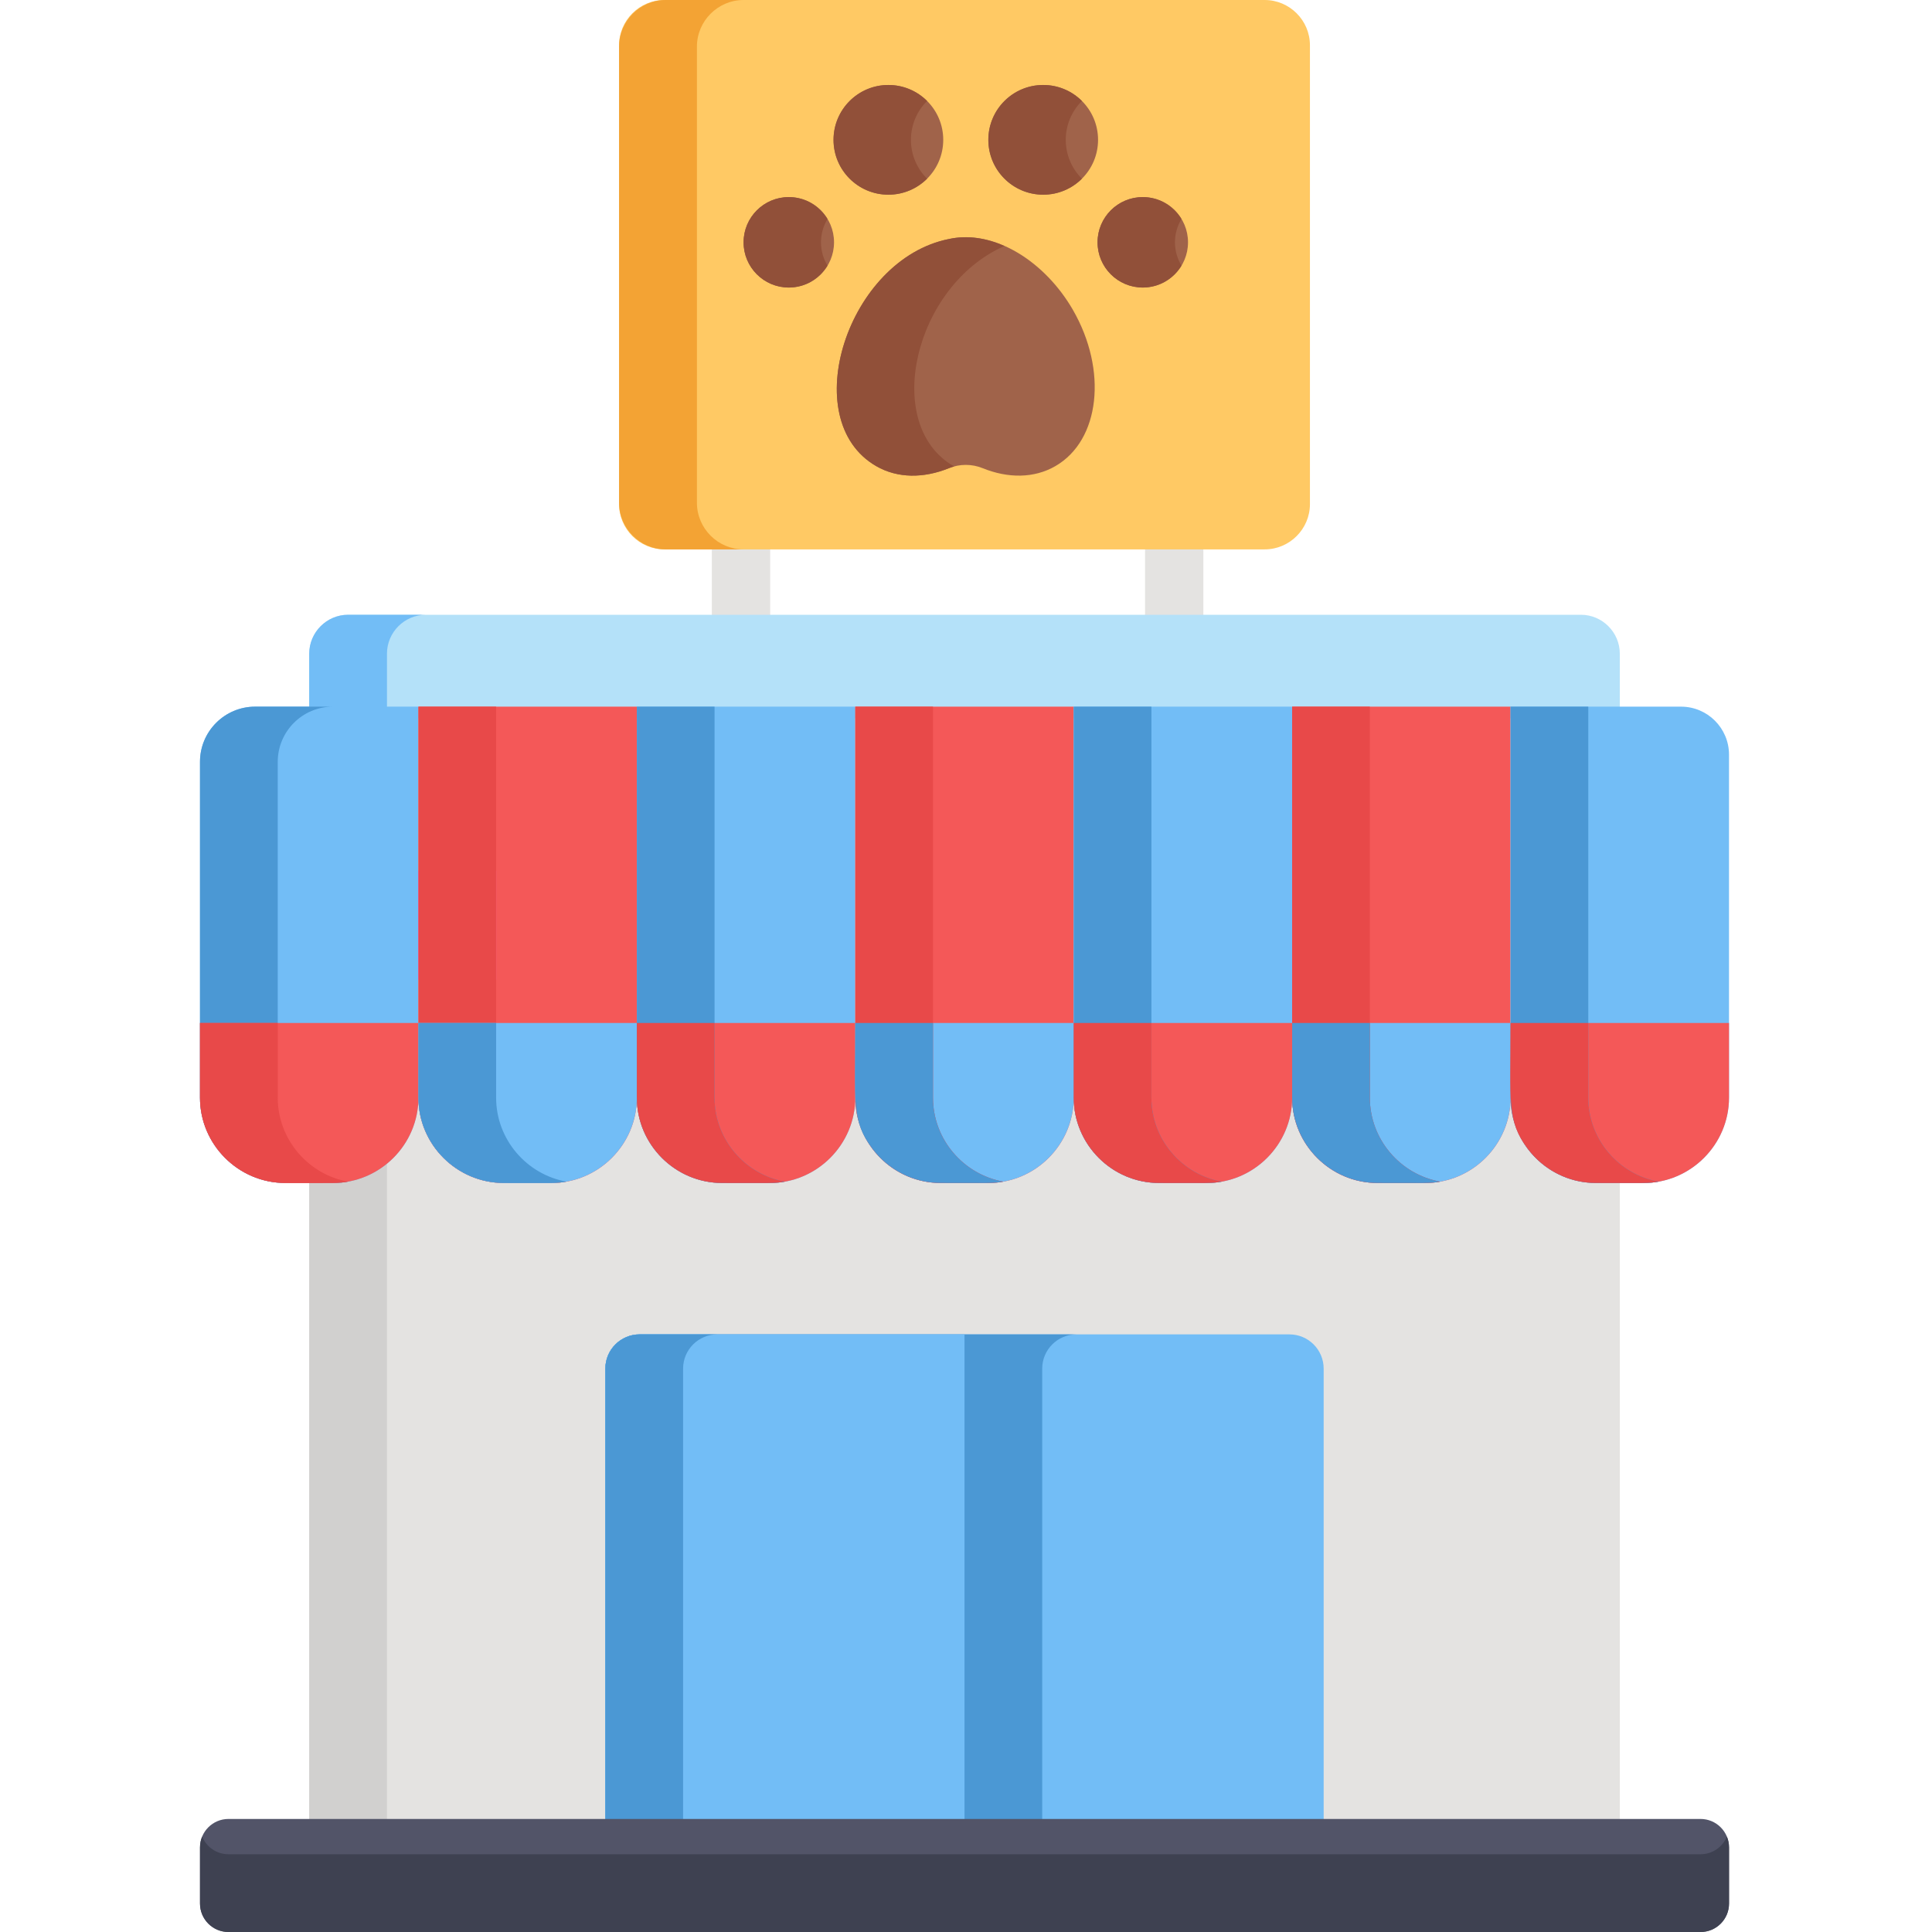 <svg height="512pt" viewBox="-53 0 512 512" width="512pt" xmlns="http://www.w3.org/2000/svg"><path d="m135.645 136.664h15.457v30.223h-15.457zm0 0" fill="#e4e3e1"/><path d="m250.449 136.664h15.453v30.223h-15.453zm0 0" fill="#e4e3e1"/><path d="m282.148 145.594h-159.09c-6.602 0-12-5.402-12-12v-121.594c0-6.602 5.398-12 12-12h159.09c6.602 0 12 5.398 12 12v121.594c0 6.598-5.398 12-12 12zm0 0" fill="#ffc964"/><path d="m131.691 133.23v-120.867c0-6.801 5.562-12.363 12.363-12.363h-20.633c-6.801 0-12.363 5.562-12.363 12.363v120.867c0 6.801 5.562 12.363 12.363 12.363h20.633c-6.801 0-12.363-5.562-12.363-12.363zm0 0" fill="#f3a334"/><path d="m365.949 162.918c-7.434 0-317.031 0-326.691 0-5.672 0-10.312 4.641-10.312 10.312v17.129h347.32v-17.129c0-5.672-4.645-10.312-10.316-10.312zm0 0" fill="#b4e1f9"/><path d="m59.863 162.918c-11.781 0-19.23 0-20.605 0-5.672 0-10.312 4.641-10.312 10.312v17.129h20.605v-17.129c0-5.672 4.641-10.312 10.312-10.312zm0 0" fill="#72bdf6"/><path d="m369.934 302.168c-12.438 0-22.613-10.176-22.613-22.613 0 12.438-10.176 22.613-22.609 22.613h-12.664c-12.438 0-22.613-10.176-22.613-22.613 0 12.438-10.176 22.613-22.613 22.613h-12.66c-12.438 0-22.613-10.176-22.613-22.613 0 12.438-10.176 22.613-22.613 22.613h-12.66c-12.438 0-22.613-10.176-22.613-22.613 0 12.438-10.176 22.613-22.613 22.613h-12.66c-12.438 0-22.613-10.176-22.613-22.613 0 12.438-10.176 22.613-22.613 22.613h-12.664c-12.434 0-22.609-10.176-22.609-22.613 0 12.438-10.176 22.613-22.613 22.613h-6.328v189.148h347.32v-189.148zm0 0" fill="#e4e3e1"/><path d="m49.551 297.059c-7.074 5.781-13.527 5.109-20.605 5.109v189.148h20.605zm0 0" fill="#d1d0cf"/><path d="m0 201.898v88.992c0 12.434 10.176 22.609 22.613 22.609h12.664c12.438 0 22.609-10.176 22.609-22.609v-103.621h-43.258c-8.078 0-14.629 6.551-14.629 14.629zm0 0" fill="#72bdf6"/><path d="m20.605 290.891v-88.992c0-8.078 6.551-14.629 14.629-14.629h-20.605c-8.078 0-14.629 6.551-14.629 14.629v88.992c0 12.434 10.176 22.609 22.613 22.609 13.887 0 14.07.102 16.633-.359-10.559-1.891-18.641-11.172-18.641-22.25zm0 0" fill="#4b98d4"/><path d="m57.887 187.27v103.621c0 12.434 10.176 22.609 22.613 22.609h12.66c12.438 0 22.613-10.176 22.613-22.609v-103.621zm0 0" fill="#f45858"/><path d="m115.773 187.27v103.621c0 12.434 10.176 22.609 22.613 22.609h12.664c12.434 0 22.609-10.176 22.609-22.609v-103.621zm0 0" fill="#72bdf6"/><path d="m173.66 187.27v103.621c0 12.434 10.176 22.609 22.613 22.609h12.664c12.434 0 22.609-10.176 22.609-22.609v-103.621zm0 0" fill="#f45858"/><path d="m231.547 187.27v103.621c0 12.434 10.176 22.609 22.613 22.609h12.66c12.438 0 22.613-10.176 22.613-22.609v-103.621zm0 0" fill="#72bdf6"/><path d="m289.434 187.27v103.621c0 12.434 10.176 22.609 22.613 22.609h12.664c12.434 0 22.609-10.176 22.609-22.609v-103.621zm0 0" fill="#f45858"/><path d="m347.32 187.27v103.621c0 12.434 10.176 22.609 22.613 22.609h12.664c12.434 0 22.609-10.176 22.609-22.609v-90.898c0-7.027-5.695-12.723-12.719-12.723zm0 0" fill="#72bdf6"/><path d="m288.707 353.625h-172.203c-5.016 0-9.082 4.066-9.082 9.082v126.551h190.363v-126.555c0-5.012-4.062-9.078-9.078-9.078zm0 0" fill="#72bdf6"/><path d="m232.277 353.625h-115.773c-5.016 0-9.082 4.066-9.082 9.082v126.551h115.773v-126.555c0-5.012 4.066-9.078 9.082-9.078zm0 0" fill="#4b98d4"/><path d="m107.422 362.703v126.555h95.184v-135.633h-86.102c-5.016 0-9.082 4.066-9.082 9.078zm0 0" fill="#72bdf6"/><path d="m137.105 353.625h-20.602c-5.016 0-9.082 4.066-9.082 9.082v126.551h20.605v-126.555c0-5.012 4.066-9.078 9.078-9.078zm0 0" fill="#4b98d4"/><path d="m405.207 504.457v-14.871c0-4.164-3.379-7.543-7.543-7.543h-390.121c-4.164 0-7.543 3.379-7.543 7.543v14.871c0 4.164 3.379 7.543 7.543 7.543h390.121c4.168 0 7.543-3.379 7.543-7.543zm0 0" fill="#525468"/><path d="m397.664 491.395h-390.121c-3.148 0-5.848-1.934-6.973-4.676-.367.883-.566 1.852-.566 2.867v14.871c0 4.164 3.375 7.543 7.539 7.543h390.125c4.164 0 7.543-3.379 7.543-7.543v-14.871c0-1.016-.203-1.984-.57-2.867-1.129 2.742-3.824 4.676-6.977 4.676zm0 0" fill="#3e4151"/><path d="m0 271.102v19.785c0 12.438 10.176 22.613 22.613 22.613h12.664c12.438 0 22.609-10.176 22.609-22.613v-19.785zm0 0" fill="#f45858"/><path d="m39.246 313.141c-10.559-1.891-18.641-11.168-18.641-22.25v-19.789h-20.605v19.789c0 12.438 10.18 22.609 22.613 22.609 13.426 0 14.066.102 16.633-.359zm0 0" fill="#e84949"/><path d="m115.773 271.102v19.785c0 12.438 10.176 22.613 22.613 22.613h12.664c12.434 0 22.609-10.176 22.609-22.613v-19.785zm0 0" fill="#f45858"/><path d="m173.66 271.102v19.785c0 12.438 10.176 22.613 22.613 22.613h12.664c12.434 0 22.609-10.176 22.609-22.613v-19.785zm0 0" fill="#72bdf6"/><path d="m231.547 271.102v19.785c0 12.438 10.176 22.613 22.613 22.613h12.66c12.438 0 22.613-10.176 22.613-22.613v-19.785zm0 0" fill="#f45858"/><path d="m289.434 271.102v19.785c0 12.438 10.176 22.613 22.613 22.613h12.664c12.434 0 22.609-10.176 22.609-22.613v-19.785zm0 0" fill="#72bdf6"/><path d="m347.32 271.102v19.785c0 12.438 10.176 22.613 22.613 22.613h12.664c12.434 0 22.609-10.176 22.609-22.613v-19.785zm0 0" fill="#f45858"/><path d="m57.887 230.777h20.605v28.848h-20.605zm0 0" fill="#ea47d7"/><path d="m78.477 290.891v-103.621h-20.59v103.621c0 12.434 10.176 22.609 22.613 22.609 13.855 0 14.059.102 16.625-.355-10.562-1.891-18.648-11.172-18.648-22.254zm0 0" fill="#e84949"/><path d="m57.887 271.102v19.785c0 12.438 10.176 22.613 22.613 22.613h12.66c12.438 0 22.613-10.176 22.613-22.613v-19.785zm0 0" fill="#72bdf6"/><path d="m97.125 313.145c-10.562-1.891-18.648-11.172-18.648-22.254v-19.789h-20.59v19.789c0 12.488 10.23 22.609 22.613 22.609 12.809 0 13.891.133 16.625-.355zm0 0" fill="#4b98d4"/><path d="m194.254 290.891v-103.621h-20.594v103.621c0 12.434 10.176 22.609 22.613 22.609 13.855 0 14.062.102 16.625-.355-10.562-1.891-18.645-11.172-18.645-22.254zm0 0" fill="#e84949"/><path d="m212.898 313.145c-10.562-1.891-18.648-11.172-18.648-22.254v-19.789h-20.59c0 21.223-1.066 25.855 4.508 33.293 4.27 5.699 10.938 9.105 18.105 9.105 12.809 0 13.891.133 16.625-.355zm0 0" fill="#4b98d4"/><path d="m310.023 290.891v-103.621h-20.59v103.621c0 12.434 10.176 22.609 22.613 22.609 13.855 0 14.059.102 16.625-.355-10.562-1.891-18.648-11.172-18.648-22.254zm0 0" fill="#e84949"/><path d="m328.672 313.145c-10.562-1.891-18.648-11.172-18.648-22.254v-19.789h-20.59v19.789c0 12.488 10.23 22.609 22.613 22.609 12.809 0 13.891.133 16.625-.355zm0 0" fill="#4b98d4"/><path d="m367.91 290.891v-103.621h-20.59v103.621c0 12.434 10.176 22.609 22.613 22.609 13.855 0 14.059.102 16.625-.355-10.562-1.891-18.648-11.172-18.648-22.254zm0 0" fill="#4b98d4"/><path d="m386.559 313.145c-10.562-1.891-18.648-11.172-18.648-22.254v-19.789h-20.59c0 20.969-1.035 25.895 4.508 33.293 4.27 5.699 10.938 9.105 18.105 9.105 12.809 0 13.891.133 16.625-.355zm0 0" fill="#e84949"/><path d="m252.137 290.891v-103.621h-20.59v103.621c0 12.434 10.176 22.609 22.613 22.609 13.855 0 14.059.102 16.625-.355-10.562-1.891-18.648-11.172-18.648-22.254zm0 0" fill="#4b98d4"/><path d="m270.785 313.145c-10.562-1.891-18.648-11.172-18.648-22.254v-19.789h-20.59v19.789c0 12.406 10.141 22.609 22.613 22.609 12.809 0 13.891.133 16.625-.355zm0 0" fill="#e84949"/><path d="m136.363 290.891v-103.621h-20.59v103.621c0 12.434 10.176 22.609 22.613 22.609 13.855 0 14.059.102 16.625-.355-10.562-1.891-18.648-11.172-18.648-22.254zm0 0" fill="#4b98d4"/><path d="m155.012 313.145c-10.562-1.891-18.648-11.172-18.648-22.254v-19.789h-20.59v19.789c0 12.395 10.129 22.609 22.613 22.609 12.809 0 13.891.133 16.625-.355zm0 0" fill="#e84949"/><g fill="#a0634a"><path d="m168.027 64.215c0 6.621-5.363 11.988-11.984 11.988-6.621 0-11.988-5.367-11.988-11.988s5.367-11.988 11.988-11.988c6.621 0 11.984 5.367 11.984 11.988zm0 0"/><path d="m261.836 64.215c0 6.621-5.367 11.988-11.988 11.988s-11.988-5.367-11.988-11.988 5.367-11.988 11.988-11.988 11.988 5.367 11.988 11.988zm0 0"/><path d="m231.32 82.098c-7.297-12.637-20.695-21.41-32.824-18.762-26.895 5.336-40.582 47.898-19.301 60.188 5.691 3.285 12.605 3.254 19.277.547 2.863-1.16 6.082-1.16 8.941 0 6.676 2.707 13.59 2.738 19.277-.547 11.824-6.828 13.895-25.375 4.629-41.426zm0 0"/><path d="m237.996 37.059c0 8.027-6.508 14.535-14.535 14.535-8.031 0-14.539-6.508-14.539-14.535 0-8.031 6.508-14.539 14.539-14.539 8.027 0 14.535 6.508 14.535 14.539zm0 0"/><path d="m196.969 37.059c0 8.027-6.508 14.535-14.539 14.535-8.027 0-14.535-6.508-14.535-14.535 0-8.031 6.508-14.539 14.535-14.539 8.031 0 14.539 6.508 14.539 14.539zm0 0"/></g><path d="m164.57 64.215c0-2.266.637-4.375 1.73-6.18-2.102-3.477-5.902-5.809-10.258-5.809-6.621 0-11.988 5.367-11.988 11.988s5.367 11.988 11.988 11.988c4.355 0 8.156-2.332 10.258-5.809-1.094-1.805-1.73-3.914-1.73-6.18zm0 0" fill="#915039"/><path d="m258.375 64.215c0-2.266.641-4.375 1.73-6.18-2.098-3.477-5.902-5.809-10.258-5.809-6.621 0-11.988 5.367-11.988 11.988s5.367 11.988 11.988 11.988c4.355 0 8.16-2.332 10.258-5.809-1.09-1.805-1.73-3.914-1.73-6.18zm0 0" fill="#915039"/><path d="m199.711 123.523c-19.059-11.004-10.441-47.848 13.492-58.328-4.75-2.078-9.746-2.941-14.707-1.859-26.895 5.336-40.582 47.898-19.301 60.188 5.691 3.285 12.605 3.254 19.281.547.457-.184.93-.332 1.406-.457-.059-.031-.117-.059-.172-.09zm0 0" fill="#915039"/><path d="m229.438 37.059c0-4.027 1.637-7.668 4.277-10.301-2.629-2.617-6.254-4.238-10.254-4.238-8.031 0-14.539 6.508-14.539 14.539 0 8.027 6.508 14.535 14.539 14.535 4.004 0 7.625-1.621 10.254-4.238-2.641-2.633-4.277-6.273-4.277-10.297zm0 0" fill="#915039"/><path d="m188.406 37.059c0-4.027 1.641-7.668 4.281-10.301-2.629-2.617-6.254-4.238-10.258-4.238-8.027 0-14.535 6.508-14.535 14.539 0 8.027 6.508 14.535 14.535 14.535 4.004 0 7.629-1.621 10.258-4.238-2.641-2.633-4.281-6.273-4.281-10.297zm0 0" fill="#915039"/></svg>